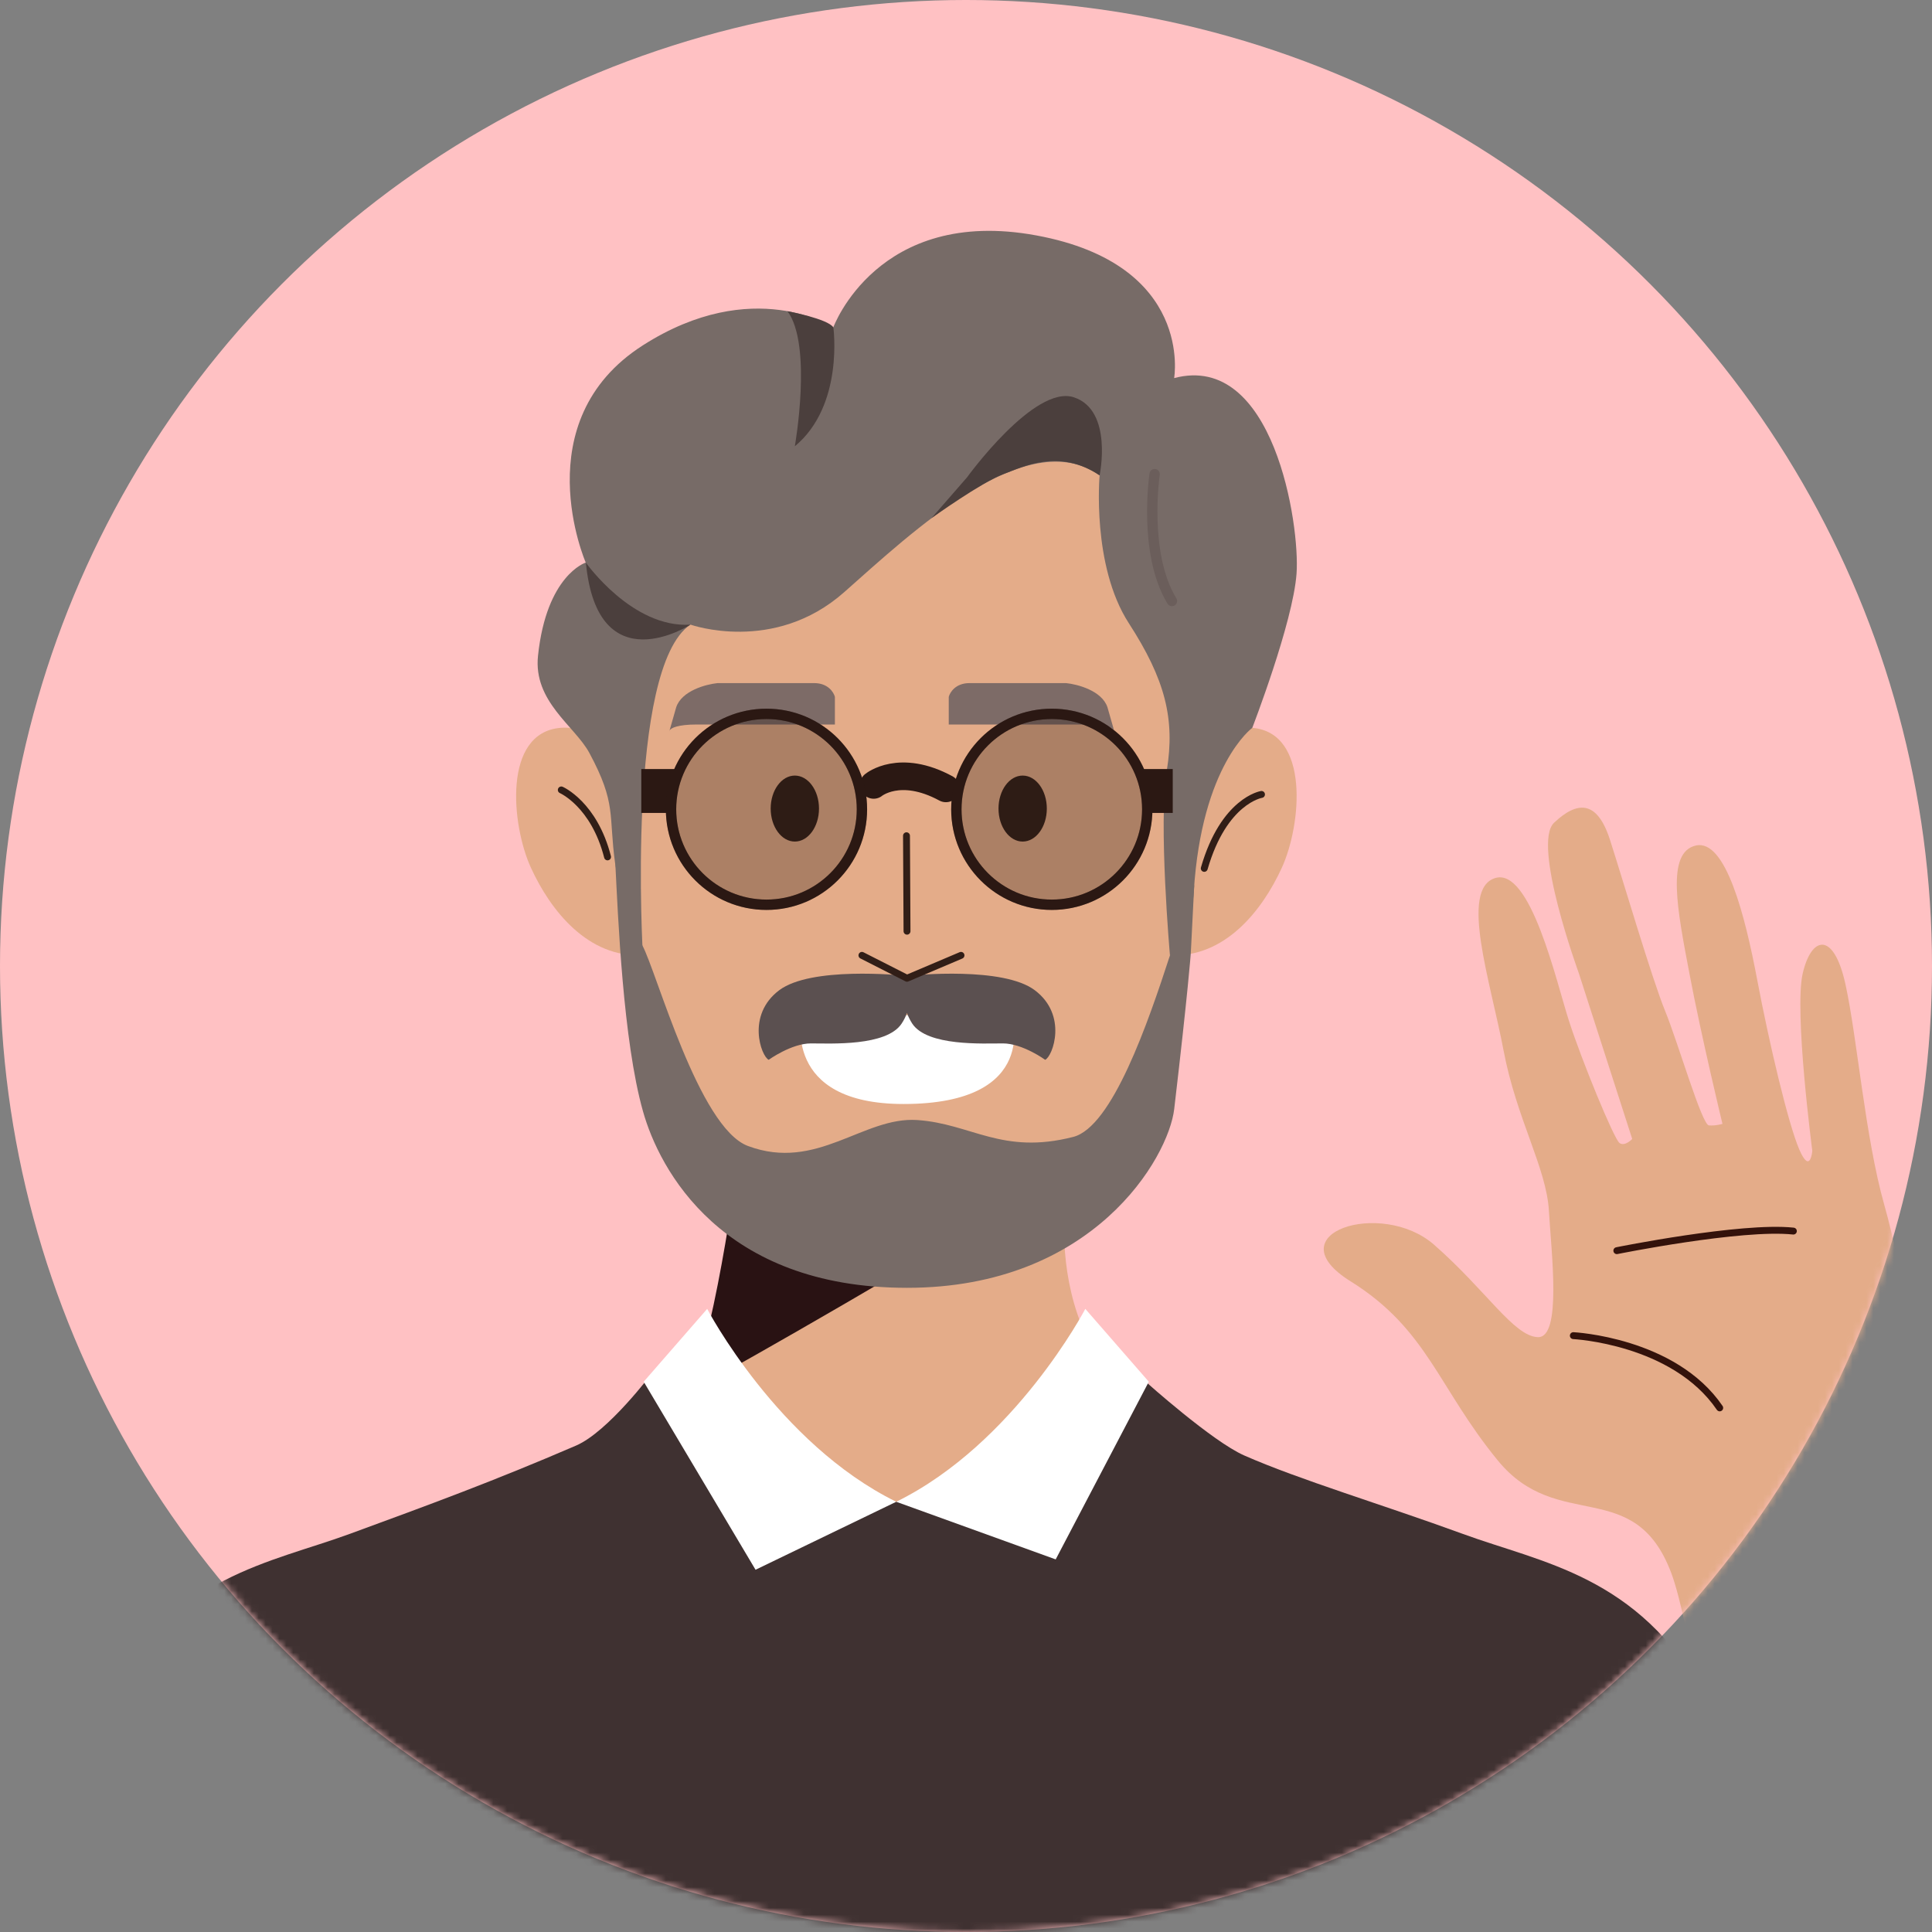 <svg width="280" height="280" viewBox="0 0 280 280" fill="none" xmlns="http://www.w3.org/2000/svg">
<rect x="0" y="0" width="280" height="280" fill="#808080" stroke="none"/>
<circle cx="140" cy="140" r="140" fill="#FFC1C3"/>
<mask id="mask0" mask-type="alpha" maskUnits="userSpaceOnUse" x="0" y="0" width="280" height="280">
<circle cx="140" cy="140" r="140" fill="#FFC1C3"/>
</mask>
<g mask="url(#mask0)">
<g clip-path="url(#clip0)">
<path d="M166.045 200.249C166.045 200.249 175.684 208.895 180.316 210.934C188.247 214.435 200.458 218.086 211.997 222.302C223.525 226.529 237.305 228.311 247.029 245.603C256.753 262.895 271.078 323.684 271.078 323.684H131.344H-8.391C-8.391 323.684 5.923 262.895 15.658 245.603C25.393 228.311 39.162 226.529 50.69 222.302C62.218 218.075 71.577 214.644 83.499 209.499C88.143 207.492 94.499 198.999 94.499 198.999C94.499 198.999 97.379 192.938 128.163 192.938C158.947 192.938 166.045 200.249 166.045 200.249Z" fill="#3F3131"/>
<path d="M107.199 166.232C107.199 166.232 113.571 187.805 99.812 201.777C99.812 201.777 104.52 217.649 129.881 217.649C155.243 217.649 163.067 201.777 163.067 201.777C149.308 187.805 155.681 166.232 155.681 166.232H107.199Z" fill="#E4AC89"/>
<path d="M99.823 201.777C99.823 201.777 114.126 194.006 138.89 179.265L107.199 166.232C107.199 166.232 104.072 191.829 99.823 201.777Z" fill="#291213"/>
<path d="M171.168 105.486C171.168 105.486 170.634 125.489 169.567 138.448C168.499 151.406 157.879 176.757 131.375 176.757C104.871 176.757 94.251 151.406 93.183 138.448C92.116 125.489 91.582 105.486 91.582 105.486C91.785 94.342 93.941 54.795 131.375 54.795C168.809 54.795 171.168 99.028 171.168 105.486Z" fill="#E4AC89"/>
<path d="M137.5 104V101C137.667 100.333 138.5 99 140.5 99H154.5C156.167 99.167 159.7 100.1 160.5 102.5L161.461 105.865C161.488 105.914 161.5 105.959 161.5 106L161.461 105.865C161.269 105.514 160.31 105 157.5 105H137.5V104Z" fill="#7D6B67"/>
<path d="M121 104V101C120.833 100.333 120 99 118 99H104C102.333 99.167 98.8 100.1 98 102.5L97.039 105.865C97.012 105.914 97 105.959 97 106L97.039 105.865C97.231 105.514 98.19 105 101 105H121V104Z" fill="#7D6B67"/>
<path d="M92.02 117.942C92.02 117.942 89.587 104.77 81.218 105.485C72.86 106.2 74.098 119.543 76.948 125.766C79.798 131.989 85.221 138.842 93.184 138.436L92.02 117.942Z" fill="#E4AC89"/>
<path d="M170.699 117.942C170.699 117.942 173.132 104.77 181.501 105.485C189.859 106.2 188.62 119.543 185.77 125.766C182.92 131.989 177.498 138.842 169.535 138.436L170.699 117.942Z" fill="#E4AC89"/>
<path d="M159.363 68.895C159.363 68.895 158.189 81.95 163.59 90.308C168.863 98.463 170.325 104.184 169.098 111.677C167.86 119.234 169.557 138.448 169.557 138.448C169.557 138.448 172.588 136.046 173.015 129.193C174.168 110.823 181.49 105.486 181.49 105.486C181.49 105.486 187.393 90.222 187.905 83.135C188.418 76.09 184.607 50.974 170.165 54.795C170.165 54.795 173.058 38.336 150.194 34.119C127.191 29.871 120.766 47.451 120.766 47.451C120.766 47.451 109.152 39.841 93.173 50.045C75.956 61.05 84.89 81.534 84.89 81.534C84.89 81.534 79.212 83.316 77.973 95.025C77.258 101.686 83.321 105.219 85.424 109.137C89.395 116.534 88.167 118.039 89.149 125.137C89.619 128.531 92.928 137.007 93.173 138.437C93.173 138.437 90.697 96.851 100.058 90.521C100.058 90.521 112.162 94.844 122.356 85.814C132.091 77.21 148.806 61.328 159.363 68.895Z" fill="#776B67"/>
<path d="M131.45 186.641C158.445 186.641 169.343 167.801 170.175 160.735C172.182 143.667 172.577 138.191 172.577 138.191C172.577 138.191 173.047 128.702 173.079 128.264C173.079 128.264 171.937 131.136 169.567 138.437C166.386 148.225 161.188 163.329 155.541 164.77C145.209 167.417 140.79 162.859 132.944 162.325C125.099 161.792 118.406 169.829 108.394 166.083C101.253 163.414 95.158 140.796 93.087 136.996C93.119 137.433 89.17 124.998 89.17 124.998C89.565 132.737 90.28 150.808 93.194 161.087C95.553 169.466 104.551 186.641 131.45 186.641Z" fill="#776B67"/>
<path d="M146.588 147L116.183 147.263C116.183 147.263 113.241 160 130.947 160C151.001 160 146.588 147 146.588 147Z" fill="white"/>
<path d="M115.193 121.966C117.127 121.966 118.695 119.825 118.695 117.184C118.695 114.543 117.127 112.402 115.193 112.402C113.26 112.402 111.692 114.543 111.692 117.184C111.692 119.825 113.26 121.966 115.193 121.966Z" fill="#311E17"/>
<path d="M148.212 121.966C150.146 121.966 151.713 119.825 151.713 117.184C151.713 114.543 150.146 112.402 148.212 112.402C146.278 112.402 144.711 114.543 144.711 117.184C144.711 119.825 146.278 121.966 148.212 121.966Z" fill="#311E17"/>
<path d="M126.615 113.758C126.615 113.758 130.383 110.631 137.086 114.26" stroke="#2B1813" stroke-width="4" stroke-miterlimit="10" stroke-linecap="round" stroke-linejoin="round"/>
<path d="M81.347 114.484C81.347 114.484 86.107 116.555 88.05 124.187" stroke="#311E17" stroke-miterlimit="10" stroke-linecap="round" stroke-linejoin="round"/>
<path d="M149.959 143.502C145.38 140.075 132.667 141.303 131.451 141.431C130.234 141.303 117.532 140.075 112.942 143.502C108.128 147.11 110.316 153.083 111.405 153.595C111.405 153.595 114.692 151.219 117.532 151.219C120.382 151.219 128.473 151.667 130.671 148.348C131.013 147.835 131.258 147.323 131.44 146.811C131.632 147.323 131.878 147.835 132.208 148.348C134.397 151.657 142.498 151.219 145.348 151.219C148.198 151.219 151.475 153.595 151.475 153.595C152.585 153.083 154.773 147.11 149.959 143.502Z" fill="#5B5050"/>
<path d="M182.825 115.135C182.825 115.135 177.381 115.989 174.531 125.852" stroke="#311E17" stroke-miterlimit="10" stroke-linecap="round" stroke-linejoin="round"/>
<path d="M139.275 138.457L131.45 141.777L124.918 138.457" stroke="#311E17" stroke-miterlimit="10" stroke-linecap="round" stroke-linejoin="round"/>
<path d="M26.908 255.936C26.908 255.936 49.729 276.504 54.276 323.107" stroke="#5B5050" stroke-miterlimit="10" stroke-linecap="round" stroke-linejoin="round"/>
<path d="M230.1 250.184C230.1 250.184 199.412 304.557 197.48 317.035" stroke="#5B5050" stroke-miterlimit="10" stroke-linecap="round" stroke-linejoin="round"/>
<path d="M195.238 278.523C195.238 278.523 205.731 274.274 210.63 273.816C215.53 273.357 229.363 274.616 229.363 274.616" stroke="#33120B" stroke-miterlimit="10" stroke-linecap="round" stroke-linejoin="round"/>
<path d="M131.376 121.123L131.451 134.957" stroke="#311E17" stroke-miterlimit="10" stroke-linecap="round" stroke-linejoin="round"/>
<path d="M159.363 68.894C159.363 68.894 161.359 59.48 155.638 57.58C149.916 55.68 140.15 69.182 140.15 69.182L134.994 75.096C134.994 75.096 142.317 69.866 145.327 68.755C148.337 67.645 153.428 64.956 159.363 68.894Z" fill="#4B3F3D"/>
<path d="M120.776 47.45C120.776 47.45 122.345 58.754 115.193 64.678C115.193 64.678 117.787 50.022 114.126 45.102C114.126 45.102 119.997 46.201 120.776 47.45Z" fill="#4B3F3D"/>
<path d="M84.911 81.543C84.911 81.543 91.625 91.064 100.068 90.531C100.068 90.531 86.598 99.241 84.911 81.543Z" fill="#4B3F3D"/>
<path d="M169.963 117.815H166.259L165.65 111.453H169.963V117.815Z" fill="#2B1813"/>
<path d="M97.528 117.815H92.939V111.453H98.542L97.528 117.815Z" fill="#2B1813"/>
<path d="M167.336 68.713C167.336 68.713 165.628 80.188 169.845 87.104" stroke="#6B5E5B" stroke-width="1.5" stroke-miterlimit="10" stroke-linecap="round" stroke-linejoin="round"/>
<path d="M258.315 330.45C258.315 330.45 247.546 242.029 242.196 227.929C236.846 213.83 225.77 222.265 217.09 211.683C208.406 201.091 206.901 192.66 195.744 185.702C184.58 178.758 200.195 173.726 207.825 180.386C215.447 187.058 219.411 193.687 222.887 193.79C226.363 193.892 224.836 181.6 224.476 175.436C224.113 169.262 219.779 162.146 217.901 152.21C216.023 142.273 211.519 128.921 216.66 127.265C221.801 125.609 225.546 142.244 227.382 147.944C229.218 153.643 233.92 165.104 234.715 165.655C235.499 166.21 236.553 165.063 236.553 165.063L228.799 140.994C228.799 140.994 221.969 122.302 225.231 119.233C228.499 116.15 231.429 115.812 233.324 121.694C235.219 127.577 239.41 141.837 241.314 146.494C243.219 151.151 246.643 163.034 247.676 163.105C248.708 163.177 249.632 162.879 249.632 162.879C249.632 162.879 246.579 150.271 244.846 141.095C243.102 131.923 241.421 123.538 245.765 122.542C250.109 121.546 252.929 132.805 254.663 141.98C256.397 151.156 259.152 162.84 260.761 166.582C262.371 170.325 262.653 166.78 262.653 166.78C262.653 166.78 259.991 146.544 261.265 141.065C262.539 135.585 265.786 134.943 267.473 142.72C269.167 150.484 270.299 164.721 273.073 174.582C275.843 184.433 278.446 198.812 273.064 211.693C273.064 211.693 272.01 216.742 277.872 231.036C288.316 256.459 307.946 314.46 307.946 314.46L258.315 330.45Z" fill="#E4AC89"/>
<path d="M228.02 193.572C228.02 193.572 242.581 194.286 249.234 204.041" stroke="#33120B" stroke-miterlimit="10" stroke-linecap="round" stroke-linejoin="round"/>
<path d="M234.324 181.256C234.324 181.256 252.349 177.613 259.909 178.418" stroke="#33120B" stroke-miterlimit="10" stroke-linecap="round" stroke-linejoin="round"/>
<path opacity="0.3" d="M111.085 131.124C118.725 131.124 124.918 124.931 124.918 117.291C124.918 109.651 118.725 103.457 111.085 103.457C103.444 103.457 97.251 109.651 97.251 117.291C97.251 124.931 103.444 131.124 111.085 131.124Z" fill="#2B1813" stroke="#2B1813" stroke-width="1.5" stroke-miterlimit="10"/>
<path opacity="0.3" d="M152.435 131.124C160.075 131.124 166.269 124.931 166.269 117.291C166.269 109.651 160.075 103.457 152.435 103.457C144.795 103.457 138.602 109.651 138.602 117.291C138.602 124.931 144.795 131.124 152.435 131.124Z" fill="#2B1813" stroke="#2B1813" stroke-width="1.5" stroke-miterlimit="10"/>
<path d="M111.085 131.124C118.725 131.124 124.918 124.931 124.918 117.291C124.918 109.651 118.725 103.457 111.085 103.457C103.444 103.457 97.251 109.651 97.251 117.291C97.251 124.931 103.444 131.124 111.085 131.124Z" stroke="#2B1813" stroke-width="1.5" stroke-miterlimit="10"/>
<path d="M152.435 131.124C160.075 131.124 166.269 124.931 166.269 117.291C166.269 109.651 160.075 103.457 152.435 103.457C144.795 103.457 138.602 109.651 138.602 117.291C138.602 124.931 144.795 131.124 152.435 131.124Z" stroke="#2B1813" stroke-width="1.5" stroke-miterlimit="10"/>
<path d="M102.491 189.693C102.491 189.693 112.695 209.195 129.891 217.649L109.499 227.5L93.29 200.25L102.491 189.693Z" fill="white"/>
<path d="M157.292 189.693C157.292 189.693 147.088 209.195 129.892 217.649L152.999 226L166.493 200.25L157.292 189.693Z" fill="white"/>
</g>
</g>
<defs>
<clipPath id="clip0">
<rect width="297.39" height="333.895" fill="white" transform="translate(-8.391 33.457)"/>
</clipPath>
</defs>
</svg>
